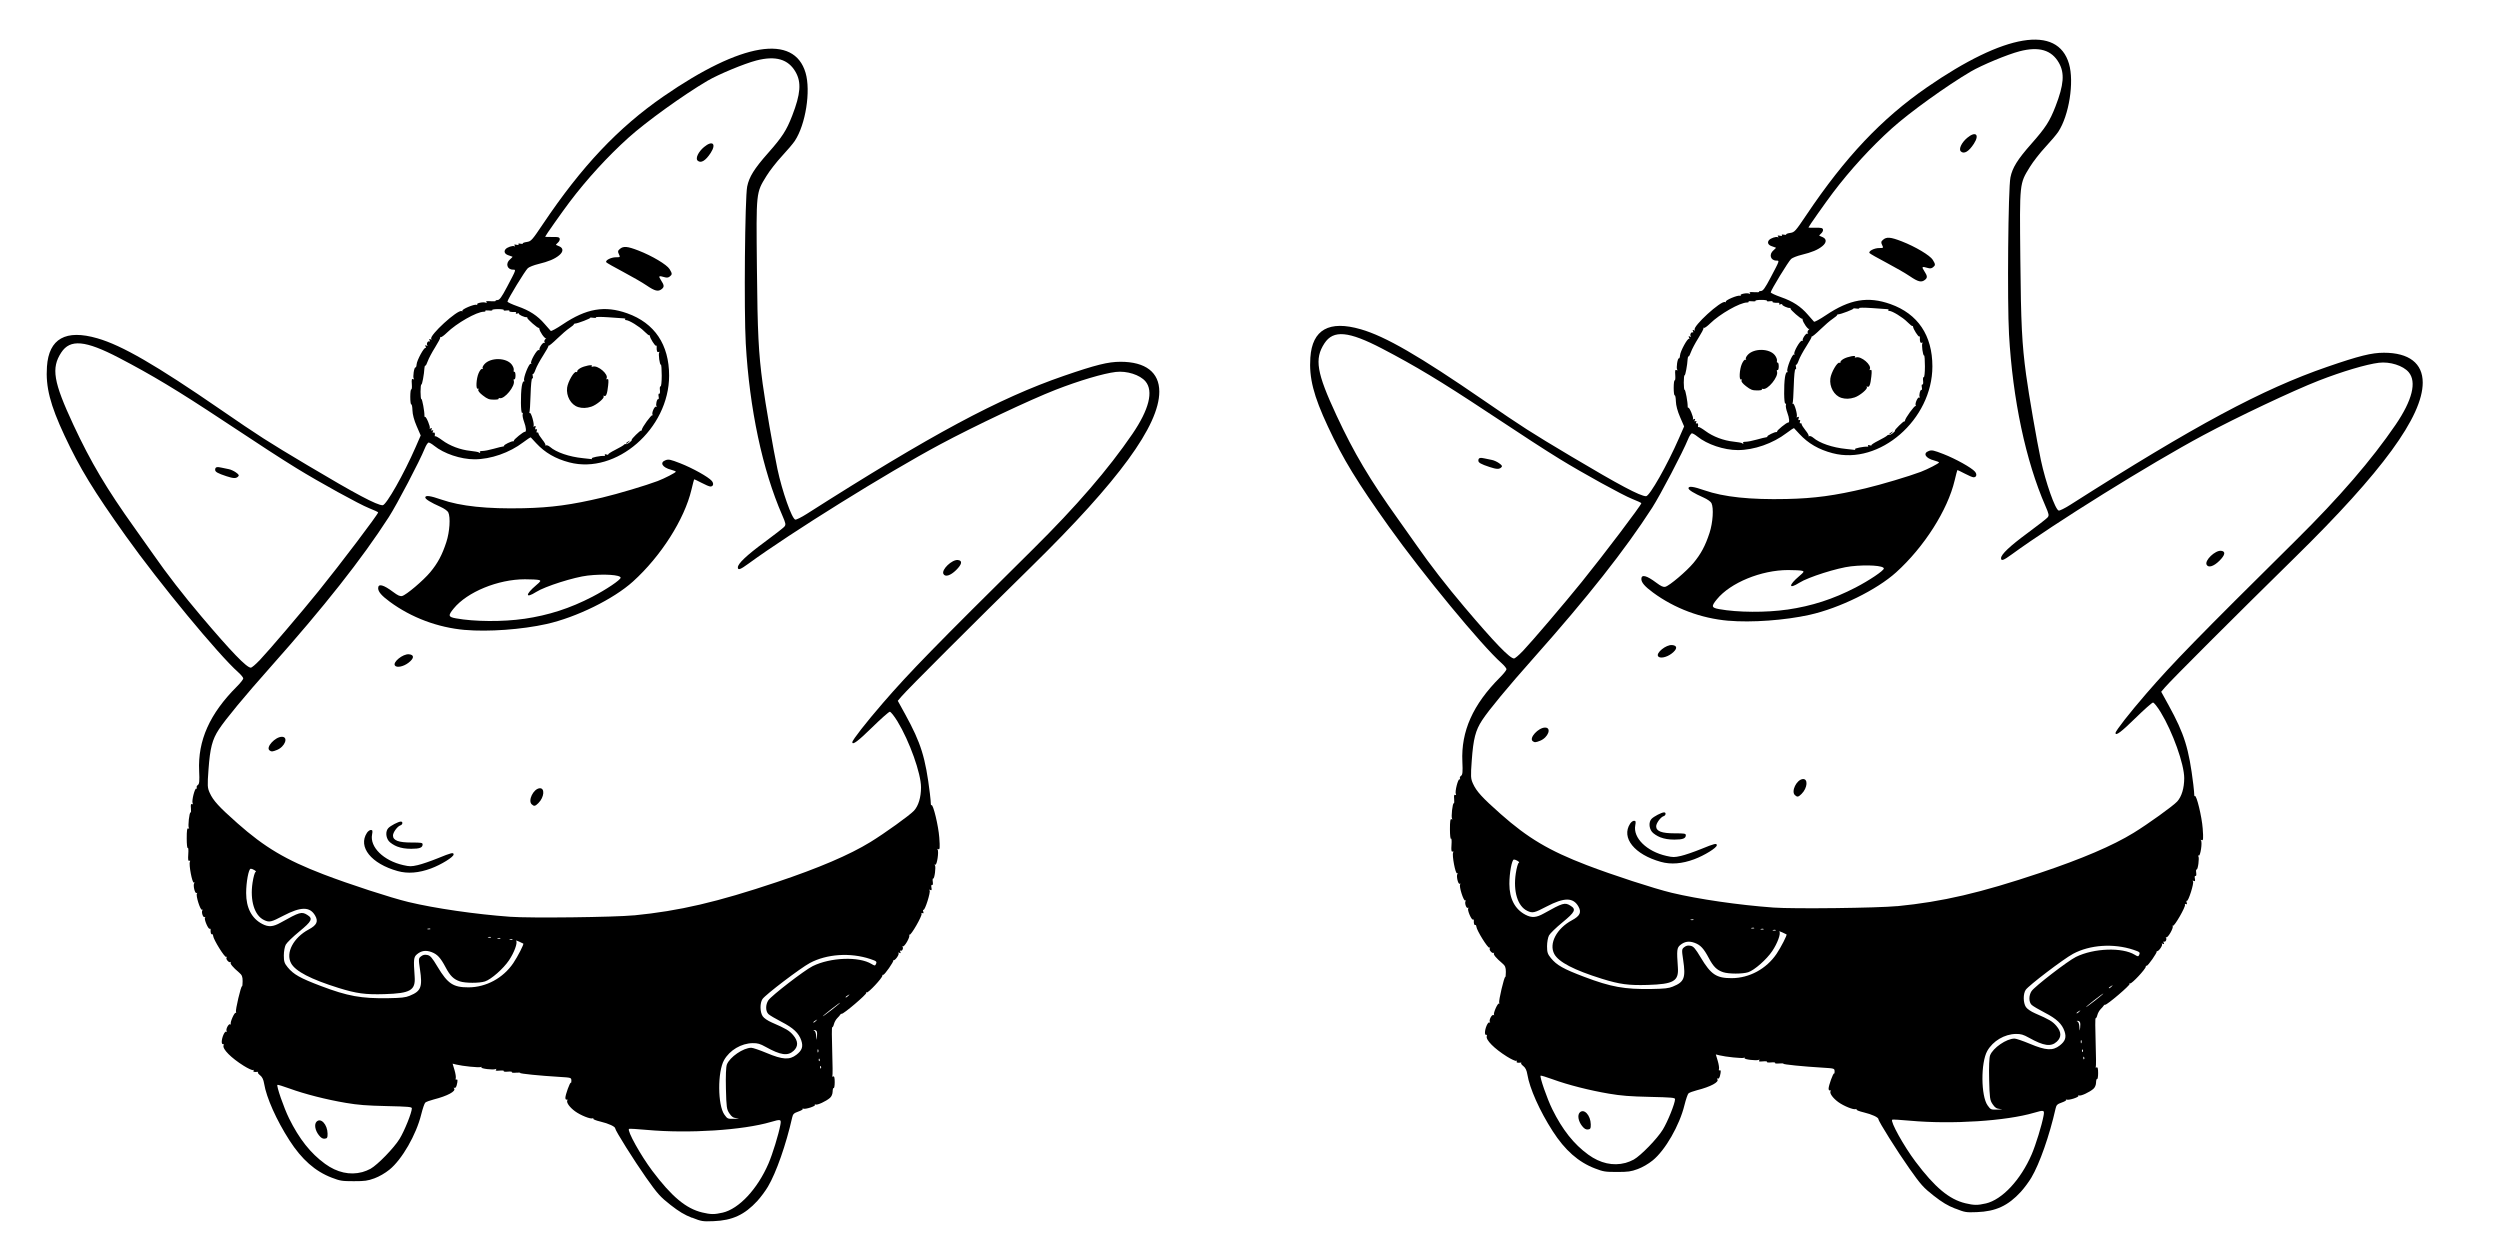 <?xml version="1.0" encoding="UTF-8" standalone="no"?>
<!-- Created with Inkscape (http://www.inkscape.org/) -->

<svg
   width="100mm"
   height="50mm"
   viewBox="0 0 100 50"
   version="1.1"
   id="svg1"
   inkscape:version="1.3.2 (091e20e, 2023-11-25, custom)"
   sodipodi:docname="stjarna.svg"
   xml:space="preserve"
   xmlns:inkscape="http://www.inkscape.org/namespaces/inkscape"
   xmlns:sodipodi="http://sodipodi.sourceforge.net/DTD/sodipodi-0.dtd"
   xmlns="http://www.w3.org/2000/svg"
   xmlns:svg="http://www.w3.org/2000/svg"><sodipodi:namedview
     id="namedview1"
     pagecolor="#ffffff"
     bordercolor="#000000"
     borderopacity="0.25"
     inkscape:showpageshadow="2"
     inkscape:pageopacity="0.0"
     inkscape:pagecheckerboard="0"
     inkscape:deskcolor="#d1d1d1"
     inkscape:document-units="mm"
     inkscape:zoom="1.3843855"
     inkscape:cx="184.55842"
     inkscape:cy="55.259174"
     inkscape:window-width="1920"
     inkscape:window-height="991"
     inkscape:window-x="-9"
     inkscape:window-y="-9"
     inkscape:window-maximized="1"
     inkscape:current-layer="layer1"><inkscape:page
       x="0"
       y="0"
       width="100"
       height="50"
       id="page1"
       margin="0 0 244.251"
       bleed="0" /></sodipodi:namedview><defs
     id="defs1" /><g
     inkscape:label="Layer 1"
     inkscape:groupmode="layer"
     id="layer1"
     transform="translate(0,0.382)"><path
       sodipodi:type="star"
       style="fill:none;stroke-width:2"
       id="path16"
       inkscape:flatsided="false"
       sodipodi:sides="5"
       sodipodi:cx="155.30356"
       sodipodi:cy="57.065029"
       sodipodi:r1="57.352329"
       sodipodi:r2="16.263668"
       sodipodi:arg1="0.7140907"
       sodipodi:arg2="1.3424092"
       inkscape:rounded="0"
       inkscape:randomized="0"
       d="M 198.644,94.627 158.986,72.906 132.973,109.892 141.375,65.462 98.162,52.152 143.013,46.413 142.319,1.202 161.636,42.085 204.42,27.453 171.507,58.458 Z"
       transform="matrix(0.265,0,0,0.265,0,-0.382)"
       inkscape:transform-center-x="1.0616603"
       inkscape:transform-center-y="-0.40170742" /><path
       sodipodi:type="star"
       style="fill:none;stroke-width:2"
       id="path17"
       inkscape:flatsided="false"
       sodipodi:sides="5"
       sodipodi:cx="150.24718"
       sodipodi:cy="68.622505"
       sodipodi:r1="101.60276"
       sodipodi:r2="28.81197"
       sodipodi:arg1="0.45251929"
       sodipodi:arg2="1.0808378"
       inkscape:rounded="0"
       inkscape:randomized="0"
       d="M 241.623,113.047 163.806,94.045 136.234,169.254 130.259,89.373 50.21,86.392 124.335,56.025 102.434,-21.027 154.221,40.086 220.734,-4.554 178.615,63.583 Z"
       transform="matrix(0.265,0,0,0.265,0,-0.382)"
       inkscape:transform-center-x="1.1457098"
       inkscape:transform-center-y="1.452874" /><path
       sodipodi:type="star"
       style="fill:none;stroke-width:2"
       id="path18"
       inkscape:flatsided="false"
       sodipodi:sides="5"
       sodipodi:cx="92.820969"
       sodipodi:cy="50.202778"
       sodipodi:r1="161.91585"
       sodipodi:r2="45.915237"
       sodipodi:arg1="0.39376161"
       sodipodi:arg2="1.0220801"
       inkscape:rounded="0"
       inkscape:randomized="0"
       d="M 242.346,112.324 116.77,89.377 79.946,211.606 62.964,85.085 -64.661,87.834 50.42,32.587 8.367,-87.943 96.472,4.433 198.108,-72.807 137.479,39.532 Z"
       transform="matrix(0.265,0,0,0.265,0,-0.382)"
       inkscape:transform-center-x="1.0526923"
       inkscape:transform-center-y="3.0767546" /><path
       style="fill:#000000;stroke-width:2"
       d="M 68.899,23.508 58.1,21.788"
       id="path21" /><path
       style="fill:#000000"
       d="M 27.681,48.33 C 27.379,48.212 27.16,48.081 26.818,47.813 26.41,47.493 26.304,47.375 25.843,46.722 25.362,46.039 24.609,44.839 24.609,44.755 c 0,-0.074 -0.264,-0.196 -0.585,-0.272 -0.187,-0.044 -0.313,-0.095 -0.294,-0.119 0.019,-0.023 0.007,-0.029 -0.027,-0.013 -0.082,0.039 -0.482,-0.121 -0.702,-0.282 -0.215,-0.158 -0.351,-0.347 -0.31,-0.431 0.017,-0.034 0.007,-0.05 -0.023,-0.036 -0.029,0.014 -0.053,-0.018 -0.053,-0.071 2.71e-4,-0.125 0.184,-0.631 0.219,-0.604 0.015,0.011 0.024,-0.03 0.021,-0.092 -0.006,-0.112 -0.012,-0.113 -0.487,-0.142 -0.772,-0.046 -1.584,-0.128 -1.56,-0.157 0.012,-0.015 -0.065,-0.019 -0.171,-0.01 -0.108,0.01 -0.179,6.98e-4 -0.162,-0.021 0.017,-0.022 -0.053,-0.031 -0.162,-0.021 -0.108,0.01 -0.179,6.98e-4 -0.162,-0.021 0.017,-0.022 -0.053,-0.031 -0.162,-0.021 -0.146,0.013 -0.182,0.005 -0.15,-0.036 0.027,-0.035 0.021,-0.043 -0.018,-0.025 -0.092,0.044 -0.607,-0.019 -0.566,-0.07 0.02,-0.025 0.008,-0.03 -0.03,-0.012 -0.065,0.031 -0.723,-0.036 -0.981,-0.1 l -0.14,-0.035 0.076,0.255 c 0.042,0.14 0.064,0.289 0.05,0.331 -0.014,0.042 -0.004,0.065 0.023,0.052 0.057,-0.027 0.062,0.045 0.015,0.227 -0.019,0.074 -0.057,0.119 -0.089,0.103 -0.033,-0.016 -0.039,-0.006 -0.015,0.024 0.088,0.11 -0.264,0.3 -0.815,0.44 -0.153,0.039 -0.305,0.096 -0.338,0.126 -0.033,0.031 -0.105,0.243 -0.162,0.472 -0.198,0.81 -0.771,1.806 -1.27,2.209 -0.175,0.142 -0.413,0.279 -0.602,0.348 -0.272,0.099 -0.38,0.114 -0.826,0.114 -0.472,0 -0.542,-0.011 -0.877,-0.139 -0.667,-0.255 -1.203,-0.728 -1.696,-1.494 -0.521,-0.81 -0.923,-1.712 -1.013,-2.269 -0.026,-0.163 -0.077,-0.268 -0.16,-0.332 -0.067,-0.052 -0.106,-0.107 -0.087,-0.121 0.019,-0.015 0.01,-0.023 -0.019,-0.019 -0.12,0.019 -0.193,-0.004 -0.157,-0.05 0.023,-0.029 0.015,-0.037 -0.02,-0.021 -0.032,0.015 -0.201,-0.062 -0.376,-0.172 -0.503,-0.315 -0.853,-0.668 -0.805,-0.811 0.015,-0.044 0.005,-0.069 -0.022,-0.056 -0.027,0.013 -0.049,-0.027 -0.049,-0.089 0,-0.17 0.116,-0.437 0.178,-0.408 0.03,0.014 0.039,0.006 0.02,-0.018 -0.051,-0.064 0.072,-0.309 0.139,-0.277 0.031,0.015 0.043,0.01 0.026,-0.012 -0.042,-0.053 0.149,-0.484 0.197,-0.446 0.021,0.016 0.025,0.002 0.009,-0.032 -0.032,-0.066 0.202,-1.061 0.242,-1.03 0.013,0.01 0.024,-0.082 0.024,-0.205 0,-0.182 -0.026,-0.246 -0.139,-0.342 -0.254,-0.215 -0.372,-0.358 -0.337,-0.406 0.019,-0.026 0.015,-0.033 -0.009,-0.016 -0.061,0.043 -0.204,-0.125 -0.156,-0.184 0.022,-0.028 0.015,-0.037 -0.017,-0.022 -0.061,0.029 -0.507,-0.69 -0.52,-0.837 -0.004,-0.05 -0.026,-0.081 -0.048,-0.071 -0.037,0.018 -0.061,-0.06 -0.055,-0.184 0.001,-0.029 -0.015,-0.044 -0.036,-0.034 -0.058,0.028 -0.234,-0.385 -0.188,-0.443 0.024,-0.03 0.017,-0.039 -0.016,-0.023 -0.064,0.031 -0.14,-0.209 -0.087,-0.276 0.019,-0.024 0.011,-0.033 -0.018,-0.019 -0.066,0.032 -0.257,-0.577 -0.202,-0.646 0.023,-0.029 0.016,-0.039 -0.017,-0.023 -0.067,0.032 -0.148,-0.325 -0.09,-0.397 0.022,-0.028 0.015,-0.037 -0.017,-0.022 -0.065,0.031 -0.208,-0.727 -0.157,-0.831 0.021,-0.043 0.011,-0.056 -0.027,-0.038 -0.042,0.02 -0.053,-0.058 -0.038,-0.268 0.012,-0.163 0.003,-0.274 -0.02,-0.246 -0.023,0.028 -0.042,-0.144 -0.042,-0.381 -6.03e-4,-0.316 0.016,-0.424 0.061,-0.402 0.039,0.019 0.048,0.011 0.024,-0.019 -0.045,-0.057 0.02,-0.64 0.069,-0.617 0.018,0.009 0.025,-0.069 0.014,-0.174 -0.013,-0.13 -9.15e-4,-0.181 0.04,-0.161 0.037,0.018 0.047,0.004 0.027,-0.037 -0.044,-0.089 0.088,-0.614 0.147,-0.585 0.026,0.012 0.034,-0.004 0.018,-0.036 -0.016,-0.032 0.005,-0.08 0.046,-0.107 0.059,-0.038 0.07,-0.157 0.051,-0.562 -0.057,-1.217 0.42,-2.285 1.504,-3.371 0.143,-0.143 0.261,-0.291 0.261,-0.329 0,-0.037 -0.091,-0.148 -0.202,-0.247 -0.789,-0.7 -3.159,-3.571 -4.495,-5.446 -1.295,-1.818 -1.84,-2.711 -2.453,-4.021 -0.576,-1.232 -0.759,-1.947 -0.703,-2.758 0.076,-1.122 0.75,-1.5 2.019,-1.133 0.983,0.284 2.332,1.065 4.917,2.844 1.567,1.078 1.852,1.261 3.502,2.244 1.91,1.138 2.76,1.589 2.991,1.589 0.141,0 0.851,-1.253 1.319,-2.327 l 0.202,-0.464 -0.162,-0.374 c -0.103,-0.237 -0.164,-0.468 -0.168,-0.631 -0.004,-0.142 -0.025,-0.249 -0.047,-0.238 -0.022,0.01 -0.04,-0.125 -0.04,-0.3 0,-0.175 0.018,-0.31 0.04,-0.3 0.022,0.011 0.032,-0.085 0.022,-0.212 -0.014,-0.178 -0.003,-0.224 0.049,-0.199 0.045,0.021 0.054,0.015 0.028,-0.018 -0.047,-0.059 0.017,-0.473 0.069,-0.449 0.019,0.009 0.04,-0.046 0.045,-0.122 0.011,-0.166 0.305,-0.704 0.361,-0.66 0.022,0.017 0.022,-0.005 1.8e-4,-0.048 -0.029,-0.059 -0.021,-0.07 0.032,-0.045 0.045,0.022 0.058,0.018 0.036,-0.01 -0.047,-0.059 0.016,-0.184 0.078,-0.154 0.026,0.013 0.032,-0.009 0.012,-0.049 -0.026,-0.053 -0.016,-0.063 0.036,-0.038 0.048,0.023 0.059,0.018 0.032,-0.015 -0.101,-0.127 1.058,-1.188 1.215,-1.112 0.036,0.017 0.049,0.012 0.029,-0.012 -0.044,-0.055 0.482,-0.278 0.564,-0.239 0.037,0.018 0.048,0.012 0.027,-0.015 -0.043,-0.054 0.257,-0.114 0.349,-0.069 0.042,0.02 0.049,0.012 0.021,-0.023 -0.032,-0.041 0.009,-0.049 0.176,-0.037 0.12,0.009 0.207,0.002 0.193,-0.016 -0.014,-0.018 0.02,-0.032 0.077,-0.032 0.08,0 0.163,-0.114 0.384,-0.534 0.367,-0.695 0.362,-0.681 0.237,-0.681 -0.243,0 -0.315,-0.25 -0.119,-0.414 0.062,-0.052 0.105,-0.099 0.094,-0.104 -0.01,-0.005 -0.086,-0.032 -0.167,-0.059 -0.144,-0.048 -0.188,-0.149 -0.107,-0.244 0.065,-0.076 0.28,-0.148 0.345,-0.117 0.04,0.019 0.046,0.01 0.017,-0.026 -0.033,-0.041 -0.014,-0.049 0.073,-0.031 0.074,0.015 0.104,0.008 0.081,-0.021 -0.023,-0.029 0.006,-0.036 0.081,-0.021 0.064,0.013 0.104,0.009 0.09,-0.01 -0.015,-0.018 0.057,-0.045 0.158,-0.06 0.176,-0.026 0.207,-0.06 0.655,-0.727 1.547,-2.303 3.005,-3.846 4.817,-5.098 3.122,-2.157 5.224,-2.505 5.682,-0.94 0.213,0.729 0.002,2.065 -0.43,2.72 -0.068,0.104 -0.299,0.377 -0.513,0.607 -0.214,0.23 -0.494,0.589 -0.622,0.798 -0.419,0.682 -0.412,0.608 -0.382,3.663 0.025,2.637 0.064,3.408 0.231,4.649 0.109,0.805 0.425,2.629 0.591,3.413 0.189,0.888 0.573,1.979 0.712,2.02 0.038,0.011 0.245,-0.091 0.459,-0.227 4.996,-3.184 7.682,-4.626 10.288,-5.524 1.272,-0.438 1.768,-0.562 2.264,-0.562 1.002,0 1.551,0.423 1.551,1.195 0,1.349 -1.621,3.569 -5.096,6.978 -2.379,2.335 -4.971,4.925 -5.22,5.218 l -0.145,0.17 0.297,0.54 c 0.633,1.152 0.811,1.725 0.988,3.175 0.022,0.184 0.039,0.368 0.037,0.408 -0.002,0.04 0.01,0.063 0.026,0.05 0.066,-0.052 0.279,0.833 0.312,1.297 0.029,0.407 0.022,0.492 -0.036,0.465 -0.047,-0.023 -0.058,-0.018 -0.032,0.014 0.059,0.074 -0.025,0.638 -0.091,0.606 -0.033,-0.016 -0.039,-0.006 -0.015,0.024 0.048,0.061 -0.018,0.556 -0.071,0.531 -0.021,-0.01 -0.027,0.049 -0.015,0.131 0.013,0.087 0.001,0.139 -0.028,0.125 -0.03,-0.014 -0.041,0.03 -0.026,0.105 0.018,0.098 0.008,0.121 -0.045,0.096 -0.047,-0.023 -0.056,-0.017 -0.028,0.019 0.048,0.061 -0.186,0.804 -0.245,0.776 -0.022,-0.01 -0.026,0.022 -0.009,0.071 0.021,0.061 0.011,0.081 -0.031,0.061 -0.037,-0.018 -0.052,-0.008 -0.037,0.025 0.035,0.076 -0.427,0.88 -0.483,0.84 -0.025,-0.018 -0.03,-0.011 -0.01,0.016 0.047,0.064 -0.197,0.489 -0.257,0.446 -0.026,-0.018 -0.031,-0.012 -0.011,0.015 0.046,0.063 -0.015,0.188 -0.077,0.158 -0.026,-0.013 -0.032,0.009 -0.012,0.049 0.026,0.053 0.016,0.063 -0.036,0.038 -0.046,-0.022 -0.058,-0.018 -0.035,0.012 0.041,0.052 -0.144,0.313 -0.2,0.281 -0.02,-0.011 -0.024,-0.009 -0.009,0.007 0.035,0.036 -0.359,0.601 -0.404,0.579 -0.019,-0.009 -0.035,0.008 -0.035,0.038 0,0.092 -0.566,0.696 -0.625,0.668 -0.031,-0.015 -0.04,-0.007 -0.02,0.019 0.036,0.046 -0.912,0.853 -0.981,0.835 -0.02,-0.005 -0.045,0.01 -0.056,0.033 -0.011,0.023 -0.065,0.086 -0.12,0.14 -0.055,0.054 -0.115,0.162 -0.134,0.24 -0.019,0.078 -0.05,0.134 -0.069,0.125 -0.019,-0.009 -0.019,0.42 -1.52e-4,0.953 0.019,0.533 0.021,0.987 0.005,1.008 -0.016,0.021 -0.001,0.024 0.033,0.008 0.044,-0.021 0.062,0.043 0.062,0.226 0,0.141 -0.018,0.248 -0.04,0.237 -0.022,-0.011 -0.042,0.053 -0.043,0.142 -0.002,0.098 -0.043,0.197 -0.108,0.253 -0.158,0.137 -0.505,0.297 -0.574,0.264 -0.034,-0.016 -0.045,-0.01 -0.026,0.014 0.041,0.051 -0.385,0.189 -0.469,0.151 -0.033,-0.015 -0.042,-0.011 -0.02,0.008 0.022,0.019 -0.055,0.068 -0.172,0.108 -0.179,0.062 -0.218,0.099 -0.248,0.234 -0.244,1.083 -0.64,2.214 -0.971,2.771 -0.1,0.169 -0.29,0.424 -0.421,0.568 -0.512,0.558 -1.005,0.785 -1.757,0.812 -0.442,0.016 -0.473,0.011 -0.862,-0.142 z m 1.222,-0.205 c 0.656,-0.152 1.397,-0.945 1.838,-1.969 0.162,-0.377 0.404,-1.163 0.473,-1.539 0.043,-0.232 0.023,-0.238 -0.38,-0.12 -1.121,0.33 -3.287,0.469 -4.952,0.318 -0.382,-0.035 -0.707,-0.054 -0.722,-0.042 -0.086,0.067 0.464,1.056 0.932,1.679 0.775,1.031 1.351,1.511 1.997,1.665 0.344,0.082 0.484,0.083 0.815,0.007 z M 14.485,46.505 c 0.101,-0.027 0.252,-0.088 0.337,-0.136 0.288,-0.163 0.94,-0.835 1.162,-1.198 0.197,-0.321 0.489,-1.049 0.49,-1.219 1.19e-4,-0.059 -0.127,-0.071 -1.01,-0.091 -0.795,-0.018 -1.142,-0.045 -1.63,-0.128 -0.777,-0.131 -1.645,-0.352 -2.247,-0.572 -0.255,-0.093 -0.476,-0.16 -0.49,-0.149 -0.048,0.038 0.258,0.922 0.466,1.342 0.406,0.823 0.861,1.397 1.439,1.817 0.478,0.348 0.995,0.463 1.485,0.332 z m -1.729,-1.478 c -0.152,-0.192 -0.195,-0.436 -0.095,-0.54 0.17,-0.177 0.436,0.109 0.442,0.474 0.002,0.164 -0.014,0.193 -0.112,0.204 -0.083,0.009 -0.148,-0.029 -0.234,-0.137 z M 29.471,44.346 c -0.142,-0.014 -0.199,-0.051 -0.295,-0.192 -0.109,-0.16 -0.121,-0.246 -0.139,-0.99 -0.012,-0.506 0.002,-0.872 0.038,-0.965 0.115,-0.298 0.657,-0.67 0.978,-0.67 0.062,0 0.338,0.094 0.613,0.209 0.641,0.269 0.916,0.285 1.193,0.069 0.224,-0.174 0.275,-0.325 0.193,-0.57 -0.099,-0.295 -0.319,-0.502 -0.789,-0.744 -0.236,-0.122 -0.472,-0.261 -0.524,-0.31 -0.12,-0.112 -0.122,-0.377 -0.005,-0.553 0.122,-0.184 1.449,-1.207 1.774,-1.367 0.713,-0.352 1.852,-0.393 2.354,-0.086 0.12,0.073 0.141,0.075 0.169,0.018 0.056,-0.114 0.039,-0.13 -0.223,-0.218 -0.793,-0.264 -1.739,-0.201 -2.413,0.161 -0.382,0.205 -1.774,1.264 -1.895,1.441 -0.108,0.159 -0.104,0.521 0.007,0.688 0.051,0.077 0.202,0.18 0.368,0.252 0.57,0.247 0.696,0.322 0.851,0.503 0.205,0.24 0.211,0.451 0.019,0.629 -0.234,0.216 -0.52,0.176 -1.118,-0.157 -0.224,-0.125 -0.32,-0.153 -0.519,-0.15 -0.456,0.006 -0.919,0.28 -1.145,0.678 -0.265,0.466 -0.257,1.807 0.013,2.181 0.123,0.171 0.132,0.174 0.399,0.168 0.196,-0.005 0.224,-0.011 0.097,-0.024 z m 3.365,-2.072 c -0.017,-0.033 -0.03,-0.023 -0.033,0.025 -0.002,0.044 0.01,0.069 0.028,0.055 0.018,-0.014 0.02,-0.05 0.004,-0.08 z m -0.054,-0.293 c -0.017,-0.033 -0.03,-0.023 -0.033,0.025 -0.002,0.044 0.01,0.069 0.028,0.055 0.018,-0.014 0.02,-0.05 0.004,-0.08 z m -0.055,-0.38 c -0.015,-0.029 -0.027,-0.005 -0.027,0.052 0,0.058 0.012,0.081 0.027,0.052 0.015,-0.029 0.015,-0.076 0,-0.105 z m -0.057,-0.727 c -0.016,-0.032 -0.06,-0.057 -0.098,-0.055 -0.054,0.003 -0.054,0.008 -0.002,0.024 0.038,0.012 0.071,0.105 0.076,0.217 0.009,0.189 0.01,0.19 0.031,0.034 0.012,-0.089 0.009,-0.188 -0.007,-0.22 z m -0.025,-0.425 c 0.067,-0.066 0.065,-0.068 -0.02,-0.016 -0.052,0.032 -0.094,0.065 -0.094,0.073 0,0.034 0.044,0.012 0.115,-0.057 z m 0.64,-0.45 c 0.191,-0.15 0.335,-0.272 0.32,-0.272 -0.015,0 -0.183,0.123 -0.374,0.272 -0.191,0.15 -0.335,0.272 -0.32,0.272 0.015,0 0.183,-0.123 0.374,-0.272 z M 16.392,39.446 c 0.45,-0.182 0.513,-0.347 0.406,-1.061 -0.061,-0.408 -0.059,-0.434 0.043,-0.513 0.078,-0.061 0.145,-0.076 0.251,-0.055 0.12,0.023 0.19,0.104 0.413,0.477 0.405,0.675 0.626,0.821 1.238,0.818 0.705,-0.003 1.384,-0.372 1.789,-0.97 0.18,-0.267 0.435,-0.765 0.399,-0.78 -0.007,-0.003 -0.083,-0.04 -0.168,-0.081 -0.085,-0.041 -0.138,-0.054 -0.116,-0.027 0.063,0.079 -0.079,0.465 -0.286,0.774 -0.225,0.336 -0.713,0.766 -0.963,0.847 -0.225,0.073 -0.779,0.072 -1,-0.001 -0.252,-0.084 -0.392,-0.22 -0.573,-0.563 -0.206,-0.387 -0.333,-0.525 -0.567,-0.611 -0.225,-0.083 -0.404,-0.056 -0.577,0.087 -0.135,0.112 -0.145,0.202 -0.095,0.895 0.04,0.549 -0.168,0.67 -1.205,0.701 -0.765,0.023 -1.122,-0.025 -1.833,-0.246 -1.116,-0.348 -1.73,-0.667 -1.905,-0.99 -0.225,-0.415 0.092,-1.022 0.706,-1.351 0.323,-0.173 0.391,-0.319 0.258,-0.552 -0.209,-0.367 -0.568,-0.366 -1.27,0.001 -0.495,0.259 -0.563,0.275 -0.776,0.174 -0.383,-0.181 -0.567,-0.779 -0.459,-1.494 0.034,-0.226 0.088,-0.418 0.121,-0.426 0.067,-0.017 -0.1,-0.129 -0.196,-0.131 -0.081,-0.002 -0.182,0.541 -0.181,0.974 0.001,0.591 0.221,1.012 0.642,1.233 0.252,0.132 0.433,0.119 0.738,-0.052 0.759,-0.425 0.838,-0.448 1.059,-0.313 0.243,0.149 0.195,0.251 -0.315,0.67 -0.254,0.208 -0.496,0.443 -0.539,0.523 -0.043,0.079 -0.078,0.273 -0.078,0.431 0,0.243 0.023,0.315 0.154,0.475 0.232,0.284 0.499,0.435 1.33,0.749 1.078,0.408 1.61,0.504 2.692,0.487 0.532,-0.009 0.685,-0.026 0.862,-0.098 z m 17.545,-0.002 c 0.067,-0.066 0.065,-0.068 -0.02,-0.016 -0.052,0.032 -0.094,0.065 -0.094,0.073 0,0.034 0.044,0.012 0.115,-0.057 z M 20.5,37.189 c -0.018,-0.014 -0.064,-0.015 -0.103,-0.003 -0.043,0.013 -0.03,0.023 0.033,0.025 0.057,0.002 0.089,-0.008 0.071,-0.022 z m -0.485,-0.042 c -0.018,-0.014 -0.064,-0.015 -0.103,-0.003 -0.043,0.013 -0.03,0.023 0.033,0.025 0.057,0.002 0.089,-0.008 0.071,-0.022 z m -0.377,-0.042 c -0.018,-0.014 -0.064,-0.015 -0.103,-0.003 -0.043,0.013 -0.03,0.023 0.033,0.025 0.057,0.002 0.089,-0.008 0.071,-0.022 z m -2.425,-0.335 c -0.018,-0.014 -0.064,-0.015 -0.103,-0.003 -0.043,0.013 -0.03,0.023 0.033,0.025 0.057,0.002 0.089,-0.008 0.071,-0.022 z m 8.151,-0.537 c 1.806,-0.177 3.32,-0.53 5.709,-1.331 1.683,-0.565 2.904,-1.087 3.742,-1.601 0.573,-0.351 1.582,-1.077 1.743,-1.253 0.18,-0.196 0.282,-0.535 0.283,-0.935 10e-4,-0.556 -0.46,-1.848 -0.942,-2.64 -0.13,-0.213 -0.268,-0.386 -0.307,-0.385 -0.039,0.001 -0.358,0.284 -0.709,0.628 -0.559,0.548 -0.79,0.721 -0.79,0.589 0,-0.084 0.55,-0.788 1.231,-1.575 1.057,-1.222 2.075,-2.265 5.987,-6.136 1.744,-1.726 3.022,-3.207 3.984,-4.616 0.669,-0.981 0.852,-1.715 0.525,-2.104 -0.221,-0.263 -0.75,-0.431 -1.19,-0.378 -0.493,0.059 -1.461,0.346 -2.406,0.714 -1.022,0.398 -3.262,1.457 -4.619,2.184 -2.133,1.142 -5.962,3.525 -7.669,4.772 -0.324,0.237 -0.422,0.271 -0.422,0.147 0,-0.15 0.347,-0.479 1.059,-1.004 0.397,-0.293 0.757,-0.573 0.8,-0.623 0.069,-0.081 0.06,-0.129 -0.084,-0.461 C 30.499,18.419 29.979,15.967 29.831,13.364 29.756,12.057 29.797,7.528 29.887,7.081 29.965,6.694 30.17,6.365 30.719,5.744 31.291,5.097 31.457,4.84 31.687,4.248 32.025,3.376 32.061,2.914 31.825,2.499 31.533,1.985 31.027,1.837 30.252,2.038 29.77,2.163 28.74,2.591 28.3,2.849 c -0.963,0.566 -2.452,1.638 -3.158,2.274 -0.831,0.748 -1.666,1.66 -2.358,2.575 -0.29,0.384 -0.977,1.358 -0.977,1.387 0,0.01 0.126,0.015 0.281,0.012 0.232,-0.005 0.285,0.007 0.301,0.071 0.011,0.042 -0.022,0.113 -0.074,0.157 -0.052,0.044 -0.084,0.085 -0.072,0.091 0.012,0.006 0.071,0.031 0.13,0.056 0.168,0.072 0.165,0.218 -0.009,0.36 -0.182,0.149 -0.42,0.248 -0.839,0.35 -0.17,0.041 -0.355,0.114 -0.41,0.162 -0.106,0.092 -0.816,1.256 -0.816,1.337 3.2e-5,0.026 0.182,0.111 0.404,0.189 0.481,0.168 0.797,0.374 1.081,0.705 0.115,0.134 0.226,0.259 0.246,0.279 0.02,0.02 0.235,-0.097 0.477,-0.26 0.951,-0.639 1.681,-0.764 2.581,-0.444 1.098,0.391 1.677,1.252 1.677,2.493 0,2.126 -2.114,3.964 -3.993,3.471 -0.551,-0.144 -0.975,-0.39 -1.323,-0.766 -0.11,-0.119 -0.208,-0.225 -0.218,-0.235 -0.01,-0.01 -0.145,0.078 -0.3,0.196 -0.548,0.418 -1.299,0.681 -1.949,0.681 -0.554,0 -1.226,-0.226 -1.617,-0.543 -0.086,-0.07 -0.184,-0.127 -0.218,-0.127 -0.034,0 -0.105,0.108 -0.158,0.241 -0.199,0.496 -1.112,2.237 -1.434,2.737 -1.082,1.68 -2.583,3.582 -4.737,6.005 -1.032,1.161 -1.799,2.087 -2.063,2.492 -0.266,0.407 -0.352,0.742 -0.415,1.608 -0.047,0.646 -0.043,0.727 0.049,0.93 0.14,0.31 0.369,0.561 1.111,1.217 1.087,0.961 1.932,1.464 3.439,2.042 1.031,0.396 2.7,0.939 3.4,1.107 1.065,0.255 2.68,0.489 4.068,0.59 0.807,0.059 4.165,0.019 4.957,-0.058 z M 15.907,34.461 c -1.058,-0.294 -1.597,-0.965 -1.23,-1.529 0.041,-0.063 0.112,-0.115 0.158,-0.115 0.067,0 0.076,0.034 0.048,0.181 -0.097,0.502 0.458,1.047 1.247,1.225 0.262,0.059 0.317,0.059 0.579,3.7e-5 0.159,-0.036 0.521,-0.16 0.804,-0.275 0.549,-0.224 0.631,-0.244 0.631,-0.151 0,0.101 -0.493,0.406 -0.903,0.559 -0.489,0.182 -0.932,0.217 -1.334,0.105 z m -0.019,-0.981 c -0.129,-0.05 -0.281,-0.149 -0.337,-0.22 -0.122,-0.156 -0.132,-0.392 -0.021,-0.515 0.088,-0.097 0.406,-0.264 0.505,-0.264 0.09,0 0.074,0.124 -0.019,0.152 -0.117,0.035 -0.297,0.281 -0.297,0.405 0,0.197 0.22,0.281 0.735,0.281 0.398,0 0.451,0.009 0.451,0.075 0,0.13 -0.118,0.176 -0.455,0.176 -0.225,-2.2e-5 -0.398,-0.028 -0.561,-0.09 z m 5.38,-1.69 c -0.159,-0.149 0.066,-0.612 0.311,-0.641 0.225,-0.026 0.196,0.356 -0.045,0.594 -0.128,0.127 -0.172,0.135 -0.266,0.047 z M 10.78,29.632 c -0.157,-0.122 0.227,-0.542 0.495,-0.542 0.273,0 0.125,0.397 -0.196,0.526 -0.18,0.072 -0.224,0.075 -0.299,0.017 z m 5.019,-3.391 c -0.105,-0.132 0.317,-0.474 0.558,-0.452 0.224,0.02 0.214,0.164 -0.024,0.344 -0.199,0.15 -0.459,0.203 -0.534,0.109 z m 2.802,-1.425 c -1.088,-0.096 -2.148,-0.493 -3.009,-1.128 -0.33,-0.243 -0.466,-0.401 -0.466,-0.542 0,-0.196 0.209,-0.143 0.6,0.151 0.188,0.141 0.277,0.181 0.359,0.161 0.164,-0.04 0.848,-0.619 1.125,-0.952 0.299,-0.36 0.475,-0.688 0.643,-1.202 0.135,-0.414 0.173,-0.997 0.077,-1.193 -0.028,-0.058 -0.167,-0.156 -0.31,-0.219 -0.39,-0.173 -0.609,-0.308 -0.609,-0.375 0,-0.097 0.198,-0.071 0.64,0.083 0.769,0.268 1.827,0.38 3.288,0.347 1.117,-0.025 1.921,-0.134 3.158,-0.428 0.615,-0.146 1.745,-0.483 2.209,-0.659 0.272,-0.103 0.727,-0.338 0.727,-0.375 5.7e-5,-0.015 -0.085,-0.05 -0.189,-0.077 -0.357,-0.091 -0.47,-0.294 -0.215,-0.384 0.117,-0.042 0.193,-0.025 0.579,0.125 0.488,0.19 1.131,0.548 1.262,0.704 0.092,0.109 0.064,0.226 -0.055,0.226 -0.042,0 -0.203,-0.067 -0.357,-0.15 -0.154,-0.082 -0.286,-0.144 -0.293,-0.136 -0.007,0.008 -0.055,0.193 -0.107,0.412 -0.28,1.186 -1.222,2.665 -2.34,3.675 -0.776,0.701 -2.263,1.432 -3.457,1.699 -0.985,0.22 -2.333,0.318 -3.26,0.236 z m 2.367,-0.445 c 0.98,-0.144 1.832,-0.419 2.725,-0.882 0.551,-0.285 1.132,-0.676 1.132,-0.762 0,-0.116 -0.661,-0.16 -1.314,-0.087 -0.541,0.061 -1.711,0.432 -2.062,0.655 -0.441,0.279 -0.445,0.106 -0.007,-0.264 0.193,-0.163 0.205,-0.185 0.115,-0.212 -0.055,-0.017 -0.307,-0.03 -0.559,-0.03 -1.077,8.07e-4 -2.31,0.507 -2.851,1.17 -0.232,0.284 -0.219,0.337 0.09,0.393 0.736,0.135 1.881,0.142 2.731,0.018 z m 16.768,-1.797 c -0.085,-0.171 0.344,-0.581 0.58,-0.555 0.192,0.021 0.165,0.17 -0.073,0.404 -0.227,0.223 -0.44,0.286 -0.507,0.151 z M 25.865,11.036 c -0.172,-0.117 -0.597,-0.362 -0.943,-0.545 -0.347,-0.183 -0.648,-0.354 -0.669,-0.38 -0.059,-0.074 0.184,-0.202 0.384,-0.202 0.175,0 0.177,-0.002 0.118,-0.124 -0.05,-0.104 -0.044,-0.137 0.04,-0.209 0.141,-0.121 0.299,-0.108 0.745,0.065 0.544,0.211 1.134,0.563 1.243,0.741 0.11,0.181 0.111,0.216 0.007,0.297 -0.063,0.049 -0.116,0.054 -0.219,0.024 -0.225,-0.067 -0.244,-0.048 -0.13,0.126 0.131,0.2 0.136,0.268 0.024,0.355 -0.14,0.109 -0.27,0.077 -0.599,-0.147 z M 27.904,6.042 C 27.809,5.953 27.934,5.688 28.162,5.499 28.497,5.219 28.665,5.366 28.429,5.732 28.223,6.051 28.033,6.163 27.904,6.042 Z M 10.372,26.043 c 0.388,-0.41 1.684,-1.93 2.368,-2.777 0.879,-1.087 2.386,-3.079 2.386,-3.152 0,-0.015 -0.164,-0.091 -0.364,-0.17 -0.378,-0.148 -1.998,-1.041 -2.91,-1.603 -0.61,-0.376 -1.381,-0.876 -2.923,-1.897 -1.819,-1.204 -2.852,-1.826 -4.172,-2.514 -1.345,-0.701 -1.952,-0.756 -2.307,-0.211 -0.407,0.624 -0.315,1.171 0.485,2.89 0.698,1.498 1.329,2.561 2.455,4.136 0.276,0.386 0.62,0.871 0.763,1.078 0.509,0.734 1.182,1.602 1.896,2.445 1.197,1.414 1.817,2.057 1.983,2.057 0.039,0 0.191,-0.127 0.338,-0.283 z M 9.064,18.669 c -0.358,-0.118 -0.458,-0.175 -0.458,-0.258 0,-0.109 0.067,-0.133 0.25,-0.088 0.085,0.021 0.217,0.048 0.293,0.061 0.076,0.013 0.206,0.072 0.288,0.131 0.121,0.087 0.137,0.119 0.084,0.169 -0.083,0.078 -0.187,0.074 -0.456,-0.015 z M 23.67,17.955 c -0.027,-0.034 0.338,-0.109 0.494,-0.101 0.037,0.002 0.051,-0.017 0.032,-0.041 -0.023,-0.029 6.67e-4,-0.034 0.066,-0.014 0.056,0.017 0.085,0.017 0.065,0.002 -0.02,-0.016 0.105,-0.1 0.278,-0.186 0.173,-0.087 0.331,-0.179 0.352,-0.205 0.02,-0.026 0.057,-0.037 0.08,-0.026 0.043,0.021 0.259,-0.139 0.231,-0.171 -0.023,-0.027 0.348,-0.392 0.376,-0.37 0.014,0.011 0.026,-0.004 0.028,-0.033 0.005,-0.092 0.382,-0.612 0.424,-0.583 0.022,0.015 0.025,0.007 0.007,-0.018 -0.048,-0.066 0.077,-0.354 0.14,-0.323 0.03,0.014 0.038,0.006 0.019,-0.018 -0.044,-0.055 0.018,-0.309 0.069,-0.285 0.021,0.01 0.027,-0.04 0.013,-0.111 -0.013,-0.071 -0.003,-0.119 0.024,-0.106 0.027,0.013 0.039,-0.052 0.028,-0.146 -0.011,-0.093 2.38e-4,-0.159 0.026,-0.147 0.026,0.012 0.047,-0.181 0.047,-0.43 0,-0.249 -0.015,-0.446 -0.033,-0.437 -0.048,0.023 -0.11,-0.439 -0.067,-0.494 0.022,-0.027 0.011,-0.033 -0.026,-0.016 -0.058,0.028 -0.085,-0.052 -0.076,-0.219 0.002,-0.03 -0.011,-0.045 -0.027,-0.032 -0.033,0.026 -0.24,-0.3 -0.244,-0.384 -0.001,-0.029 -0.014,-0.044 -0.028,-0.033 -0.014,0.011 -0.107,-0.064 -0.208,-0.166 -0.18,-0.183 -0.6,-0.44 -0.719,-0.44 -0.033,0 -0.049,-0.015 -0.035,-0.033 0.029,-0.037 0.049,-0.034 -0.675,-0.081 -0.306,-0.02 -0.508,-0.018 -0.49,0.004 0.016,0.021 -0.035,0.028 -0.115,0.016 -0.08,-0.012 -0.132,-0.012 -0.117,7.2e-5 0.031,0.024 -0.499,0.228 -0.6,0.231 -0.035,10e-4 -0.06,0.015 -0.054,0.03 0.006,0.015 -0.073,0.083 -0.174,0.15 -0.102,0.067 -0.323,0.257 -0.493,0.423 -0.17,0.166 -0.323,0.293 -0.341,0.283 -0.018,-0.01 -0.022,-0.007 -0.01,0.006 0.012,0.014 -0.083,0.188 -0.212,0.387 -0.129,0.2 -0.265,0.451 -0.302,0.559 -0.037,0.108 -0.083,0.189 -0.103,0.179 -0.02,-0.009 -0.024,0.032 -0.009,0.092 0.015,0.06 0.005,0.099 -0.021,0.086 -0.028,-0.013 -0.056,0.269 -0.067,0.653 -0.01,0.372 -0.032,0.695 -0.049,0.719 -0.017,0.023 -0.009,0.027 0.016,0.009 0.055,-0.039 0.198,0.466 0.149,0.527 -0.02,0.026 -0.006,0.029 0.037,0.008 0.053,-0.025 0.063,-0.011 0.04,0.056 -0.019,0.058 -0.01,0.08 0.027,0.063 0.037,-0.018 0.046,0.005 0.027,0.063 -0.017,0.05 -0.008,0.08 0.018,0.067 0.027,-0.013 0.049,0.002 0.049,0.034 0,0.031 0.071,0.144 0.157,0.25 0.087,0.106 0.141,0.207 0.121,0.224 -0.02,0.017 -0.009,0.019 0.024,0.005 0.033,-0.015 0.106,0.013 0.162,0.062 0.25,0.218 0.771,0.396 1.314,0.45 0.193,0.019 0.358,0.037 0.367,0.04 0.009,0.003 0.004,-0.011 -0.012,-0.031 z m 1.37,-0.607 c 0,-0.009 0.042,-0.042 0.094,-0.073 0.085,-0.052 0.087,-0.051 0.02,0.016 -0.07,0.07 -0.115,0.092 -0.115,0.057 z m -1.919,-1.449 c -0.284,-0.089 -0.481,-0.439 -0.436,-0.776 0.032,-0.24 0.28,-0.667 0.365,-0.626 0.029,0.014 0.047,0.004 0.038,-0.023 -0.008,-0.027 0.046,-0.085 0.12,-0.128 0.159,-0.094 0.523,-0.163 0.464,-0.088 -0.024,0.031 -0.009,0.039 0.043,0.024 0.203,-0.061 0.631,0.305 0.549,0.47 -0.02,0.04 -0.008,0.051 0.031,0.032 0.045,-0.022 0.053,0.048 0.03,0.26 -0.036,0.333 -0.081,0.447 -0.161,0.408 -0.032,-0.015 -0.041,-0.007 -0.02,0.019 0.052,0.065 -0.281,0.345 -0.489,0.413 -0.196,0.064 -0.365,0.068 -0.534,0.016 z m -3.927,1.8 c -0.019,-0.024 0.027,-0.042 0.106,-0.042 0.077,0 0.278,-0.039 0.448,-0.088 0.17,-0.048 0.338,-0.089 0.373,-0.091 0.036,-0.002 0.055,-0.015 0.043,-0.03 -0.025,-0.032 0.303,-0.192 0.363,-0.178 0.022,0.005 0.034,-0.005 0.027,-0.023 -0.016,-0.04 0.388,-0.368 0.44,-0.357 0.068,0.014 0.054,-0.174 -0.03,-0.398 -0.046,-0.123 -0.071,-0.26 -0.057,-0.304 0.015,-0.044 0.005,-0.07 -0.022,-0.057 -0.056,0.027 -0.066,-0.724 -0.014,-1.059 0.019,-0.12 0.054,-0.209 0.08,-0.197 0.025,0.012 0.032,-0.006 0.015,-0.041 -0.044,-0.09 0.196,-0.699 0.264,-0.666 0.031,0.015 0.038,0.006 0.016,-0.022 -0.048,-0.061 0.234,-0.558 0.299,-0.526 0.027,0.013 0.042,0.008 0.034,-0.011 -0.028,-0.067 0.133,-0.305 0.188,-0.279 0.033,0.016 0.04,0.006 0.016,-0.023 -0.022,-0.028 -0.008,-0.082 0.03,-0.122 0.039,-0.039 0.049,-0.057 0.023,-0.04 -0.046,0.03 -0.256,-0.272 -0.261,-0.377 -0.001,-0.029 -0.012,-0.045 -0.024,-0.035 -0.033,0.026 -0.474,-0.36 -0.459,-0.4 0.007,-0.019 -0.005,-0.032 -0.027,-0.028 -0.076,0.014 -0.333,-0.103 -0.305,-0.139 0.015,-0.019 -0.014,-0.023 -0.064,-0.008 -0.058,0.017 -0.079,0.011 -0.057,-0.017 0.019,-0.024 0.005,-0.043 -0.032,-0.042 -0.166,0.005 -0.259,-0.014 -0.233,-0.047 0.016,-0.02 -0.035,-0.026 -0.113,-0.015 -0.078,0.012 -0.128,0.004 -0.111,-0.017 0.016,-0.021 -0.087,-0.037 -0.229,-0.037 -0.143,0 -0.246,0.017 -0.23,0.037 0.016,0.02 -0.045,0.028 -0.137,0.018 -0.092,-0.01 -0.154,-0.004 -0.139,0.015 0.015,0.019 -0.013,0.034 -0.063,0.034 -0.282,0 -1.091,0.461 -1.48,0.843 -0.112,0.11 -0.22,0.186 -0.24,0.17 -0.021,-0.016 -0.03,-0.01 -0.02,0.013 0.01,0.023 -0.084,0.203 -0.208,0.4 -0.124,0.197 -0.256,0.446 -0.293,0.552 -0.037,0.107 -0.08,0.188 -0.097,0.18 -0.017,-0.008 -0.033,0.036 -0.036,0.097 -0.015,0.256 -0.092,0.673 -0.123,0.658 -0.018,-0.009 -0.033,0.122 -0.033,0.29 0,0.168 0.015,0.299 0.034,0.29 0.032,-0.015 0.128,0.507 0.122,0.663 -0.002,0.04 0.009,0.064 0.024,0.052 0.043,-0.033 0.225,0.405 0.188,0.452 -0.021,0.026 -0.006,0.029 0.037,0.008 0.052,-0.025 0.062,-0.015 0.036,0.038 -0.024,0.048 -0.015,0.062 0.027,0.042 0.042,-0.02 0.051,-0.007 0.027,0.042 -0.021,0.043 -0.014,0.061 0.018,0.046 0.051,-0.025 0.078,0.037 0.055,0.126 -0.006,0.023 0.003,0.031 0.02,0.018 0.017,-0.013 0.144,0.06 0.282,0.162 0.298,0.222 0.722,0.382 1.126,0.424 0.162,0.017 0.31,0.044 0.33,0.059 0.054,0.042 0.083,0.033 0.045,-0.014 z m 0.122,-2.261 c -0.138,-0.107 -0.204,-0.191 -0.183,-0.233 0.019,-0.038 0.01,-0.054 -0.021,-0.04 -0.086,0.041 -0.063,-0.404 0.033,-0.621 0.051,-0.116 0.109,-0.185 0.143,-0.169 0.034,0.016 0.041,0.007 0.018,-0.021 -0.021,-0.027 0.013,-0.105 0.075,-0.173 0.247,-0.27 0.863,-0.263 1.083,0.012 0.059,0.074 0.098,0.176 0.086,0.227 -0.012,0.051 -3.17e-4,0.083 0.025,0.071 0.025,-0.012 0.046,0.055 0.046,0.15 0,0.095 -0.022,0.162 -0.049,0.149 -0.027,-0.013 -0.036,0.015 -0.02,0.062 0.068,0.202 -0.377,0.747 -0.565,0.691 -0.04,-0.012 -0.057,-0.003 -0.039,0.02 0.02,0.025 -0.058,0.041 -0.192,0.041 -0.191,0 -0.258,-0.026 -0.44,-0.167 z"
       id="path22" /><path
       style="fill:#000000"
       d="M 78.209,47.962 C 77.907,47.844 77.689,47.713 77.347,47.445 76.938,47.125 76.833,47.007 76.372,46.353 75.89,45.67 75.138,44.471 75.138,44.386 c 0,-0.074 -0.264,-0.196 -0.585,-0.272 -0.187,-0.044 -0.313,-0.095 -0.294,-0.119 0.019,-0.023 0.007,-0.029 -0.027,-0.013 -0.082,0.039 -0.482,-0.121 -0.702,-0.282 -0.215,-0.158 -0.351,-0.347 -0.31,-0.431 0.017,-0.034 0.007,-0.05 -0.023,-0.036 -0.029,0.014 -0.053,-0.018 -0.053,-0.071 2.71e-4,-0.125 0.184,-0.631 0.219,-0.604 0.015,0.011 0.024,-0.03 0.021,-0.092 -0.006,-0.112 -0.012,-0.113 -0.487,-0.142 -0.772,-0.046 -1.584,-0.128 -1.56,-0.157 0.012,-0.015 -0.065,-0.019 -0.171,-0.01 -0.108,0.01 -0.179,6.98e-4 -0.162,-0.021 0.017,-0.022 -0.053,-0.031 -0.162,-0.021 -0.108,0.01 -0.179,6.98e-4 -0.162,-0.021 0.017,-0.022 -0.053,-0.031 -0.162,-0.021 -0.146,0.013 -0.182,0.005 -0.15,-0.036 0.027,-0.035 0.021,-0.043 -0.018,-0.025 -0.092,0.044 -0.607,-0.019 -0.566,-0.07 0.02,-0.025 0.008,-0.03 -0.03,-0.012 -0.065,0.031 -0.723,-0.036 -0.981,-0.1 l -0.14,-0.035 0.076,0.255 c 0.042,0.14 0.064,0.289 0.05,0.331 -0.014,0.042 -0.004,0.065 0.023,0.052 0.057,-0.027 0.062,0.045 0.015,0.227 -0.019,0.074 -0.057,0.119 -0.089,0.103 -0.033,-0.016 -0.039,-0.006 -0.015,0.024 0.088,0.11 -0.264,0.3 -0.815,0.44 -0.153,0.039 -0.305,0.096 -0.338,0.126 -0.033,0.031 -0.105,0.243 -0.162,0.472 -0.198,0.81 -0.771,1.806 -1.27,2.209 -0.175,0.142 -0.413,0.279 -0.602,0.348 -0.272,0.099 -0.38,0.114 -0.826,0.114 -0.472,0 -0.542,-0.011 -0.877,-0.139 -0.667,-0.255 -1.203,-0.728 -1.696,-1.494 -0.521,-0.81 -0.923,-1.712 -1.013,-2.269 -0.026,-0.163 -0.077,-0.268 -0.16,-0.332 -0.067,-0.052 -0.106,-0.107 -0.087,-0.121 0.019,-0.015 0.01,-0.023 -0.019,-0.019 -0.12,0.019 -0.193,-0.004 -0.157,-0.05 0.023,-0.029 0.015,-0.037 -0.02,-0.021 -0.032,0.015 -0.201,-0.062 -0.376,-0.172 -0.503,-0.315 -0.853,-0.668 -0.805,-0.811 0.015,-0.044 0.005,-0.069 -0.022,-0.056 -0.027,0.013 -0.049,-0.027 -0.049,-0.089 0,-0.17 0.116,-0.437 0.178,-0.408 0.03,0.014 0.039,0.006 0.02,-0.018 -0.051,-0.064 0.072,-0.309 0.139,-0.277 0.031,0.015 0.043,0.01 0.026,-0.012 -0.042,-0.053 0.149,-0.484 0.197,-0.446 0.021,0.016 0.025,0.002 0.009,-0.032 -0.032,-0.066 0.202,-1.061 0.242,-1.03 0.013,0.01 0.024,-0.082 0.024,-0.205 0,-0.182 -0.026,-0.246 -0.139,-0.342 -0.254,-0.215 -0.372,-0.358 -0.337,-0.406 0.019,-0.026 0.015,-0.033 -0.009,-0.016 -0.061,0.043 -0.204,-0.125 -0.156,-0.184 0.022,-0.028 0.015,-0.037 -0.017,-0.022 -0.061,0.029 -0.507,-0.69 -0.52,-0.837 -0.004,-0.05 -0.026,-0.081 -0.048,-0.071 -0.037,0.018 -0.061,-0.06 -0.055,-0.184 0.001,-0.029 -0.015,-0.044 -0.036,-0.034 -0.058,0.028 -0.234,-0.385 -0.188,-0.443 0.024,-0.03 0.017,-0.039 -0.016,-0.023 -0.064,0.031 -0.14,-0.209 -0.087,-0.276 0.019,-0.024 0.011,-0.033 -0.018,-0.019 -0.066,0.032 -0.257,-0.577 -0.202,-0.646 0.023,-0.029 0.016,-0.039 -0.017,-0.023 -0.067,0.032 -0.148,-0.325 -0.09,-0.397 0.022,-0.028 0.015,-0.037 -0.017,-0.022 -0.065,0.031 -0.208,-0.727 -0.157,-0.831 0.021,-0.043 0.011,-0.056 -0.027,-0.038 -0.042,0.02 -0.053,-0.058 -0.038,-0.268 0.012,-0.163 0.003,-0.274 -0.02,-0.246 -0.023,0.028 -0.042,-0.144 -0.042,-0.381 -6.03e-4,-0.316 0.016,-0.424 0.061,-0.402 0.039,0.019 0.048,0.011 0.024,-0.019 -0.045,-0.057 0.02,-0.64 0.069,-0.617 0.018,0.009 0.025,-0.069 0.014,-0.174 -0.013,-0.13 -9.15e-4,-0.181 0.04,-0.161 0.037,0.018 0.047,0.004 0.027,-0.037 -0.044,-0.089 0.088,-0.614 0.147,-0.585 0.026,0.012 0.034,-0.004 0.018,-0.036 -0.016,-0.032 0.005,-0.08 0.046,-0.107 0.059,-0.038 0.07,-0.157 0.051,-0.562 -0.057,-1.217 0.42,-2.285 1.504,-3.371 0.143,-0.143 0.261,-0.291 0.261,-0.329 0,-0.037 -0.091,-0.148 -0.202,-0.247 C 59.275,25.447 56.905,22.576 55.569,20.701 54.274,18.884 53.729,17.991 53.117,16.681 52.541,15.449 52.358,14.733 52.414,13.922 c 0.076,-1.122 0.75,-1.5 2.019,-1.133 0.983,0.284 2.332,1.065 4.917,2.844 1.567,1.078 1.852,1.261 3.502,2.244 1.91,1.138 2.76,1.589 2.991,1.589 0.141,0 0.851,-1.253 1.319,-2.327 L 67.365,16.675 67.203,16.301 c -0.103,-0.237 -0.164,-0.468 -0.168,-0.631 -0.004,-0.142 -0.025,-0.249 -0.047,-0.238 -0.022,0.01 -0.04,-0.125 -0.04,-0.3 0,-0.175 0.018,-0.31 0.04,-0.3 0.022,0.011 0.032,-0.085 0.022,-0.212 -0.014,-0.178 -0.003,-0.224 0.049,-0.199 0.045,0.021 0.054,0.015 0.028,-0.018 -0.047,-0.059 0.017,-0.473 0.069,-0.449 0.019,0.009 0.04,-0.046 0.045,-0.122 0.011,-0.166 0.305,-0.704 0.361,-0.66 0.022,0.017 0.022,-0.005 1.8e-4,-0.048 -0.029,-0.059 -0.021,-0.07 0.032,-0.045 0.045,0.022 0.058,0.018 0.036,-0.01 -0.047,-0.059 0.016,-0.184 0.078,-0.154 0.026,0.013 0.032,-0.009 0.012,-0.049 -0.026,-0.053 -0.016,-0.063 0.036,-0.038 0.048,0.023 0.059,0.018 0.032,-0.015 -0.101,-0.127 1.058,-1.188 1.215,-1.112 0.036,0.017 0.049,0.012 0.029,-0.012 -0.044,-0.055 0.482,-0.278 0.564,-0.239 0.037,0.018 0.048,0.012 0.027,-0.015 -0.043,-0.054 0.257,-0.114 0.349,-0.069 0.042,0.02 0.049,0.012 0.021,-0.023 -0.032,-0.041 0.009,-0.049 0.176,-0.037 0.12,0.009 0.207,0.002 0.193,-0.016 -0.014,-0.018 0.02,-0.032 0.077,-0.032 0.08,0 0.163,-0.114 0.384,-0.534 0.367,-0.695 0.362,-0.681 0.237,-0.681 -0.243,0 -0.315,-0.25 -0.119,-0.414 0.062,-0.052 0.105,-0.099 0.094,-0.104 -0.01,-0.005 -0.086,-0.032 -0.167,-0.059 -0.144,-0.048 -0.188,-0.149 -0.107,-0.244 0.065,-0.076 0.28,-0.148 0.345,-0.117 0.04,0.019 0.046,0.01 0.017,-0.026 -0.033,-0.041 -0.014,-0.049 0.073,-0.031 0.074,0.015 0.104,0.008 0.081,-0.021 -0.023,-0.029 0.006,-0.036 0.081,-0.021 0.064,0.013 0.104,0.009 0.09,-0.01 -0.015,-0.018 0.057,-0.045 0.158,-0.06 0.176,-0.026 0.207,-0.06 0.655,-0.727 1.547,-2.303 3.005,-3.846 4.817,-5.098 3.122,-2.157 5.224,-2.505 5.682,-0.94 0.213,0.729 0.002,2.065 -0.43,2.72 -0.068,0.104 -0.299,0.377 -0.513,0.607 -0.214,0.23 -0.494,0.589 -0.622,0.798 -0.419,0.682 -0.412,0.608 -0.382,3.663 0.025,2.637 0.064,3.408 0.231,4.649 0.109,0.805 0.425,2.629 0.591,3.413 0.189,0.888 0.573,1.979 0.712,2.02 0.038,0.011 0.245,-0.091 0.459,-0.227 4.996,-3.184 7.682,-4.626 10.288,-5.524 1.272,-0.438 1.768,-0.562 2.264,-0.562 1.002,0 1.551,0.423 1.551,1.195 0,1.349 -1.621,3.569 -5.096,6.978 -2.379,2.335 -4.971,4.925 -5.22,5.218 l -0.145,0.17 0.297,0.54 c 0.633,1.152 0.811,1.725 0.988,3.175 0.022,0.184 0.039,0.368 0.037,0.408 -0.002,0.04 0.01,0.063 0.026,0.05 0.066,-0.052 0.279,0.833 0.312,1.297 0.029,0.407 0.022,0.492 -0.036,0.465 -0.047,-0.023 -0.058,-0.018 -0.032,0.014 0.059,0.074 -0.025,0.638 -0.091,0.606 -0.033,-0.016 -0.039,-0.006 -0.015,0.024 0.048,0.061 -0.018,0.556 -0.071,0.531 -0.021,-0.01 -0.027,0.049 -0.015,0.131 0.013,0.087 0.001,0.139 -0.028,0.125 -0.03,-0.014 -0.041,0.03 -0.026,0.105 0.018,0.098 0.008,0.121 -0.045,0.096 -0.047,-0.023 -0.056,-0.017 -0.028,0.019 0.048,0.061 -0.186,0.804 -0.245,0.776 -0.022,-0.01 -0.026,0.022 -0.009,0.071 0.021,0.061 0.011,0.081 -0.031,0.061 -0.037,-0.018 -0.052,-0.008 -0.037,0.025 0.035,0.076 -0.427,0.88 -0.483,0.84 -0.025,-0.018 -0.03,-0.011 -0.01,0.016 0.047,0.064 -0.197,0.489 -0.257,0.446 -0.026,-0.018 -0.031,-0.012 -0.011,0.015 0.046,0.063 -0.015,0.188 -0.077,0.158 -0.026,-0.013 -0.032,0.009 -0.012,0.049 0.026,0.053 0.016,0.063 -0.036,0.038 -0.046,-0.022 -0.058,-0.018 -0.035,0.012 0.041,0.052 -0.144,0.313 -0.2,0.281 -0.02,-0.011 -0.024,-0.009 -0.009,0.007 0.035,0.036 -0.359,0.601 -0.404,0.579 -0.019,-0.009 -0.035,0.008 -0.035,0.038 0,0.092 -0.566,0.696 -0.625,0.668 -0.031,-0.015 -0.04,-0.007 -0.02,0.019 0.036,0.046 -0.912,0.853 -0.981,0.835 -0.02,-0.005 -0.045,0.01 -0.056,0.033 -0.011,0.023 -0.065,0.086 -0.12,0.14 -0.055,0.054 -0.115,0.162 -0.134,0.24 -0.019,0.078 -0.05,0.134 -0.069,0.125 -0.019,-0.009 -0.019,0.42 -1.52e-4,0.953 0.019,0.533 0.021,0.987 0.005,1.008 -0.016,0.021 -0.001,0.024 0.033,0.008 0.044,-0.021 0.062,0.043 0.062,0.226 0,0.141 -0.018,0.248 -0.04,0.237 -0.022,-0.011 -0.042,0.053 -0.043,0.142 -0.002,0.098 -0.043,0.197 -0.108,0.253 -0.158,0.137 -0.505,0.297 -0.574,0.264 -0.034,-0.016 -0.045,-0.01 -0.026,0.014 0.041,0.051 -0.385,0.189 -0.469,0.151 -0.033,-0.015 -0.042,-0.011 -0.02,0.008 0.022,0.019 -0.055,0.068 -0.172,0.108 -0.179,0.062 -0.218,0.099 -0.248,0.234 -0.244,1.083 -0.64,2.214 -0.971,2.771 -0.1,0.169 -0.29,0.424 -0.421,0.568 -0.512,0.558 -1.005,0.785 -1.757,0.812 -0.442,0.016 -0.473,0.011 -0.862,-0.142 z m 1.222,-0.205 c 0.656,-0.152 1.397,-0.945 1.838,-1.969 0.162,-0.377 0.404,-1.163 0.473,-1.539 0.043,-0.232 0.023,-0.238 -0.38,-0.12 -1.121,0.33 -3.287,0.469 -4.952,0.318 -0.382,-0.035 -0.707,-0.054 -0.722,-0.042 -0.086,0.067 0.464,1.056 0.932,1.679 0.775,1.031 1.351,1.511 1.997,1.665 0.344,0.082 0.484,0.083 0.815,0.007 z M 65.013,46.137 c 0.101,-0.027 0.252,-0.088 0.337,-0.136 0.288,-0.163 0.94,-0.835 1.162,-1.198 0.197,-0.321 0.489,-1.049 0.49,-1.219 1.19e-4,-0.059 -0.127,-0.071 -1.01,-0.091 -0.795,-0.018 -1.142,-0.045 -1.63,-0.128 -0.777,-0.131 -1.645,-0.352 -2.247,-0.572 -0.255,-0.093 -0.476,-0.16 -0.49,-0.149 -0.048,0.038 0.258,0.922 0.466,1.342 0.406,0.823 0.861,1.397 1.439,1.817 0.478,0.348 0.995,0.463 1.485,0.332 z m -1.729,-1.478 c -0.152,-0.192 -0.195,-0.436 -0.095,-0.54 0.17,-0.177 0.436,0.109 0.442,0.474 0.002,0.164 -0.014,0.193 -0.112,0.204 -0.083,0.009 -0.148,-0.029 -0.234,-0.137 z M 80,43.978 c -0.142,-0.014 -0.199,-0.051 -0.295,-0.192 -0.109,-0.16 -0.121,-0.246 -0.139,-0.99 -0.012,-0.506 0.002,-0.872 0.038,-0.965 0.115,-0.298 0.657,-0.67 0.978,-0.67 0.062,0 0.338,0.094 0.613,0.209 0.641,0.269 0.916,0.285 1.193,0.069 0.224,-0.174 0.275,-0.325 0.193,-0.57 -0.099,-0.295 -0.319,-0.502 -0.789,-0.744 -0.236,-0.122 -0.472,-0.261 -0.524,-0.31 -0.12,-0.112 -0.122,-0.377 -0.005,-0.553 0.122,-0.184 1.449,-1.207 1.774,-1.367 0.713,-0.352 1.852,-0.393 2.354,-0.086 0.12,0.073 0.141,0.075 0.169,0.018 0.056,-0.114 0.039,-0.13 -0.223,-0.218 -0.793,-0.264 -1.739,-0.201 -2.413,0.161 -0.382,0.205 -1.774,1.264 -1.895,1.441 -0.108,0.159 -0.104,0.521 0.007,0.688 0.051,0.077 0.202,0.18 0.368,0.252 0.57,0.247 0.696,0.322 0.851,0.503 0.205,0.24 0.211,0.451 0.019,0.629 -0.234,0.216 -0.52,0.176 -1.118,-0.157 -0.224,-0.125 -0.32,-0.153 -0.519,-0.15 -0.456,0.006 -0.919,0.28 -1.145,0.678 -0.265,0.466 -0.257,1.807 0.013,2.181 0.123,0.171 0.132,0.174 0.399,0.168 0.196,-0.005 0.224,-0.011 0.097,-0.024 z m 3.365,-2.072 c -0.017,-0.033 -0.03,-0.023 -0.033,0.025 -0.002,0.044 0.01,0.069 0.028,0.055 0.018,-0.014 0.02,-0.05 0.004,-0.08 z m -0.054,-0.293 c -0.017,-0.033 -0.03,-0.023 -0.033,0.025 -0.002,0.044 0.01,0.069 0.028,0.055 0.018,-0.014 0.02,-0.05 0.004,-0.08 z m -0.055,-0.38 c -0.015,-0.029 -0.027,-0.005 -0.027,0.052 0,0.058 0.012,0.081 0.027,0.052 0.015,-0.029 0.015,-0.076 0,-0.105 z m -0.057,-0.727 c -0.016,-0.032 -0.06,-0.057 -0.098,-0.055 -0.054,0.003 -0.054,0.008 -0.002,0.024 0.038,0.012 0.071,0.105 0.076,0.217 0.009,0.189 0.01,0.19 0.031,0.034 0.012,-0.089 0.009,-0.188 -0.007,-0.22 z m -0.025,-0.425 c 0.067,-0.066 0.065,-0.068 -0.02,-0.016 -0.052,0.032 -0.094,0.065 -0.094,0.073 0,0.034 0.044,0.012 0.115,-0.057 z m 0.64,-0.45 c 0.191,-0.15 0.335,-0.272 0.32,-0.272 -0.015,0 -0.183,0.123 -0.374,0.272 -0.191,0.15 -0.335,0.272 -0.32,0.272 0.015,0 0.183,-0.123 0.374,-0.272 z M 66.921,39.078 c 0.45,-0.182 0.513,-0.347 0.406,-1.061 -0.061,-0.408 -0.059,-0.434 0.043,-0.513 0.078,-0.061 0.145,-0.076 0.251,-0.055 0.12,0.023 0.19,0.104 0.413,0.477 0.405,0.675 0.626,0.821 1.238,0.818 0.705,-0.003 1.384,-0.372 1.789,-0.97 0.18,-0.267 0.435,-0.765 0.399,-0.78 -0.007,-0.003 -0.083,-0.04 -0.168,-0.081 -0.085,-0.041 -0.138,-0.054 -0.116,-0.027 0.063,0.079 -0.079,0.465 -0.286,0.774 -0.225,0.336 -0.713,0.766 -0.963,0.847 -0.225,0.073 -0.779,0.072 -1,-0.001 -0.252,-0.084 -0.392,-0.22 -0.573,-0.563 -0.206,-0.387 -0.333,-0.525 -0.567,-0.611 -0.225,-0.083 -0.404,-0.056 -0.577,0.087 -0.135,0.112 -0.145,0.202 -0.095,0.895 0.04,0.549 -0.168,0.67 -1.205,0.701 -0.765,0.023 -1.122,-0.025 -1.833,-0.246 -1.116,-0.348 -1.73,-0.667 -1.905,-0.99 -0.225,-0.415 0.092,-1.022 0.706,-1.351 0.323,-0.173 0.391,-0.319 0.258,-0.552 -0.209,-0.367 -0.568,-0.366 -1.27,0.001 -0.495,0.259 -0.563,0.275 -0.776,0.174 -0.383,-0.181 -0.567,-0.779 -0.459,-1.494 0.034,-0.226 0.088,-0.418 0.121,-0.426 0.067,-0.017 -0.1,-0.129 -0.196,-0.131 -0.081,-0.002 -0.182,0.541 -0.181,0.974 0.001,0.591 0.221,1.012 0.642,1.233 0.252,0.132 0.433,0.119 0.738,-0.052 0.759,-0.425 0.838,-0.448 1.059,-0.313 0.243,0.149 0.195,0.251 -0.315,0.67 -0.254,0.208 -0.496,0.443 -0.539,0.523 -0.043,0.079 -0.078,0.273 -0.078,0.431 0,0.243 0.023,0.315 0.154,0.475 0.232,0.284 0.499,0.435 1.33,0.749 1.078,0.408 1.61,0.504 2.692,0.487 0.532,-0.009 0.685,-0.026 0.862,-0.098 z m 17.545,-0.002 c 0.067,-0.066 0.065,-0.068 -0.02,-0.016 -0.052,0.032 -0.094,0.065 -0.094,0.073 0,0.034 0.044,0.012 0.115,-0.057 z M 71.028,36.821 c -0.018,-0.014 -0.064,-0.015 -0.103,-0.003 -0.043,0.013 -0.03,0.023 0.033,0.025 0.057,0.002 0.089,-0.008 0.071,-0.022 z m -0.485,-0.042 c -0.018,-0.014 -0.064,-0.015 -0.103,-0.003 -0.043,0.013 -0.03,0.023 0.033,0.025 0.057,0.002 0.089,-0.008 0.071,-0.022 z m -0.377,-0.042 c -0.018,-0.014 -0.064,-0.015 -0.103,-0.003 -0.043,0.013 -0.03,0.023 0.033,0.025 0.057,0.002 0.089,-0.008 0.071,-0.022 z m -2.425,-0.335 c -0.018,-0.014 -0.064,-0.015 -0.103,-0.003 -0.043,0.013 -0.03,0.023 0.033,0.025 0.057,0.002 0.089,-0.008 0.071,-0.022 z m 8.151,-0.537 c 1.806,-0.177 3.32,-0.53 5.709,-1.331 1.683,-0.565 2.904,-1.087 3.742,-1.601 0.573,-0.351 1.582,-1.077 1.743,-1.253 0.18,-0.196 0.282,-0.535 0.283,-0.935 0.001,-0.556 -0.46,-1.848 -0.942,-2.64 -0.13,-0.213 -0.268,-0.386 -0.307,-0.385 -0.039,0.001 -0.358,0.284 -0.709,0.628 -0.559,0.548 -0.79,0.721 -0.79,0.589 0,-0.084 0.55,-0.788 1.231,-1.575 1.057,-1.222 2.075,-2.265 5.987,-6.136 1.744,-1.726 3.022,-3.207 3.984,-4.616 0.669,-0.981 0.852,-1.715 0.525,-2.104 -0.221,-0.263 -0.75,-0.431 -1.19,-0.378 -0.493,0.059 -1.461,0.346 -2.406,0.714 -1.022,0.398 -3.262,1.457 -4.619,2.184 -2.133,1.142 -5.962,3.525 -7.669,4.772 -0.324,0.237 -0.422,0.271 -0.422,0.147 0,-0.15 0.347,-0.479 1.059,-1.004 0.397,-0.293 0.757,-0.573 0.8,-0.623 0.069,-0.081 0.06,-0.129 -0.084,-0.461 -0.788,-1.806 -1.308,-4.258 -1.456,-6.862 -0.074,-1.307 -0.034,-5.836 0.057,-6.282 0.078,-0.387 0.283,-0.716 0.832,-1.338 0.572,-0.647 0.738,-0.904 0.968,-1.496 0.338,-0.872 0.374,-1.333 0.138,-1.749 -0.292,-0.514 -0.798,-0.662 -1.573,-0.461 -0.482,0.125 -1.512,0.553 -1.952,0.811 -0.963,0.566 -2.452,1.638 -3.158,2.274 -0.831,0.748 -1.666,1.66 -2.358,2.575 -0.29,0.384 -0.977,1.358 -0.977,1.387 0,0.01 0.126,0.015 0.281,0.012 0.232,-0.005 0.285,0.007 0.301,0.071 0.011,0.042 -0.022,0.113 -0.074,0.157 -0.052,0.044 -0.084,0.086 -0.072,0.091 0.012,0.006 0.071,0.031 0.13,0.056 0.168,0.072 0.165,0.218 -0.009,0.36 -0.182,0.149 -0.42,0.248 -0.839,0.35 -0.17,0.041 -0.355,0.114 -0.41,0.162 -0.106,0.092 -0.816,1.256 -0.816,1.337 3.2e-5,0.026 0.182,0.111 0.404,0.189 0.481,0.168 0.797,0.374 1.081,0.705 0.115,0.134 0.226,0.259 0.246,0.279 0.02,0.02 0.235,-0.097 0.477,-0.26 0.951,-0.639 1.681,-0.764 2.581,-0.444 1.098,0.391 1.677,1.252 1.677,2.493 0,2.126 -2.114,3.964 -3.993,3.471 -0.551,-0.144 -0.975,-0.39 -1.323,-0.766 -0.11,-0.119 -0.208,-0.225 -0.218,-0.235 -0.01,-0.01 -0.145,0.078 -0.3,0.196 -0.548,0.418 -1.299,0.681 -1.949,0.681 -0.554,0 -1.226,-0.226 -1.617,-0.543 -0.086,-0.07 -0.184,-0.127 -0.218,-0.127 -0.034,0 -0.105,0.108 -0.158,0.241 -0.199,0.496 -1.112,2.237 -1.434,2.737 -1.082,1.68 -2.583,3.582 -4.737,6.005 -1.032,1.161 -1.799,2.087 -2.063,2.492 -0.266,0.407 -0.352,0.742 -0.415,1.608 -0.047,0.646 -0.043,0.727 0.049,0.93 0.14,0.31 0.369,0.561 1.111,1.217 1.087,0.961 1.932,1.464 3.439,2.042 1.031,0.396 2.7,0.939 3.4,1.107 1.065,0.255 2.68,0.489 4.068,0.59 0.807,0.059 4.165,0.019 4.957,-0.058 z M 66.435,34.093 c -1.058,-0.294 -1.597,-0.965 -1.23,-1.529 0.041,-0.063 0.112,-0.115 0.158,-0.115 0.067,0 0.076,0.034 0.048,0.181 -0.097,0.502 0.458,1.047 1.247,1.225 0.262,0.059 0.317,0.059 0.579,3.7e-5 0.159,-0.036 0.521,-0.16 0.804,-0.275 0.549,-0.224 0.631,-0.244 0.631,-0.151 0,0.101 -0.493,0.406 -0.903,0.559 -0.489,0.182 -0.932,0.217 -1.334,0.105 z m -0.019,-0.981 c -0.129,-0.05 -0.281,-0.149 -0.337,-0.22 -0.122,-0.156 -0.132,-0.392 -0.021,-0.515 0.088,-0.097 0.406,-0.264 0.505,-0.264 0.09,0 0.074,0.124 -0.019,0.152 -0.117,0.035 -0.297,0.281 -0.297,0.405 0,0.197 0.22,0.281 0.735,0.281 0.398,0 0.451,0.009 0.451,0.075 0,0.13 -0.118,0.176 -0.455,0.176 -0.225,-2.2e-5 -0.398,-0.028 -0.561,-0.09 z m 5.38,-1.69 c -0.159,-0.149 0.066,-0.612 0.311,-0.641 0.225,-0.026 0.196,0.356 -0.045,0.594 -0.128,0.127 -0.172,0.135 -0.266,0.047 z m -10.488,-2.159 c -0.157,-0.122 0.227,-0.542 0.495,-0.542 0.273,0 0.125,0.397 -0.196,0.526 -0.18,0.072 -0.224,0.075 -0.299,0.017 z m 5.019,-3.391 c -0.105,-0.132 0.317,-0.474 0.558,-0.452 0.224,0.02 0.214,0.164 -0.024,0.344 -0.199,0.15 -0.459,0.203 -0.534,0.109 z m 2.802,-1.425 c -1.088,-0.096 -2.148,-0.493 -3.009,-1.128 -0.33,-0.243 -0.466,-0.401 -0.466,-0.542 0,-0.196 0.209,-0.143 0.6,0.151 0.188,0.141 0.277,0.181 0.359,0.161 0.164,-0.04 0.848,-0.619 1.125,-0.952 0.299,-0.36 0.475,-0.688 0.643,-1.202 0.135,-0.414 0.173,-0.997 0.077,-1.193 -0.028,-0.058 -0.167,-0.156 -0.31,-0.219 -0.39,-0.173 -0.609,-0.308 -0.609,-0.375 0,-0.097 0.198,-0.071 0.64,0.083 0.769,0.268 1.827,0.38 3.288,0.347 1.117,-0.025 1.921,-0.134 3.158,-0.428 0.615,-0.146 1.745,-0.483 2.209,-0.659 0.272,-0.103 0.727,-0.338 0.727,-0.375 5.7e-5,-0.015 -0.085,-0.05 -0.189,-0.077 -0.357,-0.091 -0.47,-0.294 -0.215,-0.384 0.117,-0.042 0.193,-0.025 0.579,0.125 0.488,0.19 1.131,0.548 1.262,0.704 0.092,0.109 0.064,0.226 -0.055,0.226 -0.042,0 -0.203,-0.067 -0.357,-0.15 -0.154,-0.082 -0.286,-0.144 -0.293,-0.136 -0.007,0.008 -0.055,0.193 -0.107,0.412 -0.28,1.186 -1.222,2.665 -2.34,3.675 -0.776,0.701 -2.263,1.432 -3.457,1.699 -0.985,0.22 -2.333,0.318 -3.26,0.236 z m 2.367,-0.445 c 0.98,-0.144 1.832,-0.419 2.725,-0.882 0.551,-0.285 1.132,-0.676 1.132,-0.762 0,-0.116 -0.661,-0.16 -1.314,-0.087 -0.541,0.061 -1.711,0.432 -2.062,0.655 -0.441,0.279 -0.445,0.106 -0.007,-0.264 0.193,-0.163 0.205,-0.185 0.115,-0.212 -0.055,-0.017 -0.307,-0.03 -0.559,-0.03 -1.077,8.07e-4 -2.31,0.507 -2.851,1.17 -0.232,0.284 -0.219,0.337 0.09,0.393 0.736,0.135 1.881,0.142 2.731,0.018 z m 16.768,-1.797 c -0.085,-0.171 0.344,-0.581 0.58,-0.555 0.192,0.021 0.165,0.17 -0.073,0.404 -0.227,0.223 -0.44,0.286 -0.507,0.151 z M 76.394,10.667 C 76.222,10.55 75.797,10.305 75.45,10.122 75.104,9.94 74.803,9.769 74.782,9.742 c -0.059,-0.074 0.184,-0.202 0.384,-0.202 0.175,0 0.177,-0.002 0.118,-0.124 -0.05,-0.104 -0.044,-0.137 0.04,-0.209 0.141,-0.121 0.299,-0.108 0.745,0.065 0.544,0.211 1.134,0.563 1.243,0.741 0.11,0.181 0.111,0.216 0.007,0.297 -0.063,0.049 -0.116,0.054 -0.219,0.024 -0.225,-0.067 -0.244,-0.048 -0.13,0.126 0.131,0.2 0.136,0.268 0.024,0.355 -0.14,0.109 -0.27,0.077 -0.599,-0.147 z m 2.039,-4.994 c -0.095,-0.089 0.03,-0.354 0.257,-0.543 0.335,-0.279 0.503,-0.132 0.267,0.234 -0.205,0.318 -0.396,0.43 -0.525,0.31 z M 60.9,25.675 c 0.388,-0.41 1.684,-1.93 2.368,-2.777 0.879,-1.087 2.386,-3.079 2.386,-3.152 0,-0.015 -0.164,-0.091 -0.364,-0.17 -0.378,-0.148 -1.998,-1.041 -2.91,-1.603 -0.61,-0.376 -1.381,-0.876 -2.923,-1.897 -1.819,-1.204 -2.852,-1.826 -4.172,-2.514 -1.345,-0.701 -1.952,-0.756 -2.307,-0.211 -0.407,0.624 -0.315,1.171 0.485,2.89 0.698,1.498 1.329,2.561 2.455,4.136 0.276,0.386 0.62,0.871 0.763,1.078 0.509,0.734 1.182,1.602 1.896,2.445 1.197,1.414 1.817,2.057 1.983,2.057 0.039,0 0.191,-0.127 0.338,-0.283 z m -1.308,-7.374 c -0.358,-0.118 -0.458,-0.175 -0.458,-0.258 0,-0.109 0.067,-0.133 0.25,-0.088 0.085,0.021 0.217,0.048 0.293,0.061 0.076,0.013 0.206,0.072 0.288,0.131 0.121,0.087 0.137,0.119 0.084,0.169 -0.083,0.078 -0.187,0.074 -0.456,-0.015 z m 14.606,-0.715 c -0.027,-0.034 0.338,-0.109 0.494,-0.101 0.037,0.002 0.051,-0.017 0.032,-0.041 -0.023,-0.029 6.67e-4,-0.034 0.066,-0.014 0.056,0.017 0.085,0.017 0.065,0.002 -0.02,-0.016 0.105,-0.1 0.278,-0.186 0.173,-0.087 0.331,-0.179 0.352,-0.205 0.02,-0.026 0.057,-0.037 0.08,-0.026 0.043,0.021 0.259,-0.139 0.231,-0.171 -0.023,-0.027 0.348,-0.392 0.376,-0.37 0.014,0.011 0.026,-0.004 0.028,-0.033 0.005,-0.092 0.382,-0.612 0.424,-0.583 0.022,0.015 0.025,0.007 0.007,-0.018 -0.048,-0.066 0.077,-0.354 0.14,-0.323 0.03,0.014 0.038,0.006 0.019,-0.018 -0.044,-0.055 0.018,-0.309 0.069,-0.285 0.021,0.01 0.027,-0.04 0.013,-0.111 -0.013,-0.071 -0.003,-0.119 0.024,-0.106 0.027,0.013 0.039,-0.052 0.028,-0.146 -0.011,-0.093 2.38e-4,-0.159 0.026,-0.147 0.026,0.012 0.047,-0.181 0.047,-0.43 0,-0.249 -0.015,-0.446 -0.033,-0.437 -0.048,0.023 -0.11,-0.439 -0.067,-0.494 0.022,-0.027 0.011,-0.033 -0.026,-0.016 -0.058,0.028 -0.085,-0.052 -0.076,-0.219 0.002,-0.03 -0.011,-0.045 -0.027,-0.032 -0.033,0.026 -0.24,-0.3 -0.244,-0.384 -0.001,-0.029 -0.014,-0.044 -0.028,-0.033 -0.014,0.011 -0.107,-0.064 -0.208,-0.166 -0.18,-0.183 -0.6,-0.44 -0.719,-0.44 -0.033,0 -0.049,-0.015 -0.035,-0.033 0.029,-0.037 0.049,-0.034 -0.675,-0.081 -0.306,-0.02 -0.508,-0.018 -0.49,0.004 0.016,0.021 -0.035,0.028 -0.115,0.016 -0.08,-0.012 -0.132,-0.012 -0.117,7.2e-5 0.031,0.024 -0.499,0.228 -0.6,0.231 -0.035,10e-4 -0.06,0.015 -0.054,0.03 0.006,0.015 -0.073,0.083 -0.174,0.15 -0.102,0.067 -0.323,0.257 -0.493,0.423 -0.17,0.166 -0.323,0.293 -0.341,0.283 -0.018,-0.01 -0.022,-0.007 -0.01,0.006 0.012,0.014 -0.083,0.188 -0.212,0.387 -0.129,0.2 -0.265,0.451 -0.302,0.559 -0.037,0.108 -0.083,0.189 -0.103,0.179 -0.02,-0.009 -0.024,0.032 -0.009,0.092 0.015,0.06 0.005,0.099 -0.021,0.086 -0.028,-0.013 -0.056,0.269 -0.067,0.653 -0.01,0.372 -0.032,0.695 -0.049,0.719 -0.017,0.023 -0.009,0.027 0.016,0.009 0.055,-0.039 0.198,0.466 0.149,0.527 -0.02,0.026 -0.006,0.029 0.037,0.008 0.053,-0.025 0.063,-0.011 0.04,0.056 -0.019,0.058 -0.01,0.08 0.027,0.063 0.037,-0.018 0.046,0.005 0.027,0.063 -0.017,0.05 -0.008,0.08 0.018,0.067 0.027,-0.013 0.049,0.002 0.049,0.034 0,0.031 0.071,0.144 0.157,0.25 0.087,0.106 0.141,0.207 0.121,0.224 -0.02,0.017 -0.009,0.019 0.024,0.005 0.033,-0.015 0.106,0.013 0.162,0.062 0.25,0.218 0.771,0.396 1.314,0.45 0.193,0.019 0.358,0.037 0.367,0.04 0.009,0.003 0.004,-0.011 -0.012,-0.031 z m 1.37,-0.607 c 0,-0.009 0.042,-0.042 0.094,-0.073 0.085,-0.052 0.087,-0.051 0.02,0.016 -0.07,0.07 -0.115,0.092 -0.115,0.057 z M 73.65,15.53 c -0.284,-0.089 -0.481,-0.439 -0.436,-0.776 0.032,-0.24 0.28,-0.667 0.365,-0.626 0.029,0.014 0.047,0.004 0.038,-0.023 -0.008,-0.027 0.046,-0.085 0.12,-0.128 0.159,-0.094 0.523,-0.163 0.464,-0.088 -0.024,0.031 -0.009,0.039 0.043,0.024 0.203,-0.061 0.631,0.305 0.549,0.47 -0.02,0.04 -0.008,0.051 0.031,0.032 0.045,-0.022 0.053,0.048 0.03,0.26 -0.036,0.333 -0.081,0.447 -0.161,0.408 -0.032,-0.015 -0.041,-0.007 -0.02,0.019 0.052,0.065 -0.281,0.345 -0.489,0.413 -0.196,0.064 -0.365,0.068 -0.534,0.016 z m -3.927,1.8 c -0.019,-0.024 0.027,-0.042 0.106,-0.042 0.077,0 0.278,-0.039 0.448,-0.088 0.17,-0.048 0.338,-0.089 0.373,-0.091 0.036,-0.002 0.055,-0.015 0.043,-0.03 -0.025,-0.032 0.303,-0.192 0.363,-0.178 0.022,0.005 0.034,-0.005 0.027,-0.023 -0.016,-0.04 0.388,-0.368 0.44,-0.357 0.068,0.014 0.054,-0.174 -0.03,-0.398 -0.046,-0.123 -0.071,-0.26 -0.057,-0.304 0.015,-0.044 0.005,-0.07 -0.022,-0.057 -0.056,0.027 -0.066,-0.724 -0.014,-1.059 0.019,-0.12 0.054,-0.209 0.08,-0.197 0.025,0.012 0.032,-0.006 0.015,-0.041 -0.044,-0.09 0.196,-0.699 0.264,-0.666 0.031,0.015 0.038,0.006 0.016,-0.022 -0.048,-0.061 0.234,-0.558 0.299,-0.526 0.027,0.013 0.042,0.008 0.034,-0.011 -0.028,-0.067 0.133,-0.305 0.188,-0.279 0.033,0.016 0.04,0.006 0.016,-0.023 -0.022,-0.028 -0.008,-0.082 0.03,-0.122 0.039,-0.039 0.049,-0.057 0.023,-0.04 -0.046,0.03 -0.256,-0.272 -0.261,-0.377 -0.001,-0.029 -0.012,-0.045 -0.024,-0.035 -0.033,0.026 -0.474,-0.36 -0.459,-0.4 0.007,-0.019 -0.005,-0.032 -0.027,-0.028 -0.076,0.014 -0.333,-0.103 -0.305,-0.139 0.015,-0.019 -0.014,-0.023 -0.064,-0.008 -0.058,0.017 -0.079,0.011 -0.057,-0.017 0.019,-0.024 0.005,-0.043 -0.032,-0.042 -0.166,0.005 -0.259,-0.014 -0.233,-0.047 0.016,-0.02 -0.035,-0.026 -0.113,-0.015 -0.078,0.012 -0.128,0.004 -0.111,-0.017 0.016,-0.021 -0.087,-0.037 -0.229,-0.037 -0.143,0 -0.246,0.017 -0.23,0.037 0.016,0.02 -0.045,0.028 -0.137,0.018 -0.092,-0.01 -0.154,-0.004 -0.139,0.015 0.015,0.019 -0.013,0.034 -0.063,0.034 -0.282,0 -1.091,0.461 -1.48,0.843 -0.112,0.11 -0.22,0.186 -0.24,0.17 -0.021,-0.016 -0.03,-0.01 -0.02,0.013 0.01,0.023 -0.084,0.203 -0.208,0.4 -0.124,0.197 -0.256,0.446 -0.293,0.552 -0.037,0.107 -0.08,0.188 -0.097,0.18 -0.017,-0.008 -0.033,0.036 -0.036,0.097 -0.015,0.256 -0.092,0.673 -0.123,0.658 -0.018,-0.009 -0.033,0.122 -0.033,0.29 0,0.168 0.015,0.299 0.034,0.29 0.032,-0.015 0.128,0.507 0.122,0.663 -0.002,0.04 0.009,0.064 0.024,0.052 0.043,-0.033 0.225,0.405 0.188,0.452 -0.021,0.026 -0.006,0.029 0.037,0.008 0.052,-0.025 0.062,-0.015 0.036,0.038 -0.024,0.048 -0.015,0.062 0.027,0.042 0.042,-0.02 0.051,-0.007 0.027,0.042 -0.021,0.043 -0.014,0.061 0.018,0.046 0.051,-0.025 0.078,0.037 0.055,0.126 -0.006,0.023 0.003,0.031 0.02,0.018 0.017,-0.013 0.144,0.06 0.282,0.162 0.298,0.222 0.722,0.382 1.126,0.424 0.162,0.017 0.31,0.044 0.33,0.059 0.054,0.042 0.083,0.033 0.045,-0.014 z m 0.122,-2.261 c -0.138,-0.107 -0.204,-0.191 -0.183,-0.233 0.019,-0.038 0.01,-0.054 -0.021,-0.04 -0.086,0.041 -0.063,-0.404 0.033,-0.621 0.051,-0.116 0.109,-0.185 0.143,-0.169 0.034,0.016 0.041,0.007 0.018,-0.021 -0.021,-0.027 0.013,-0.105 0.075,-0.173 0.247,-0.27 0.863,-0.263 1.083,0.012 0.059,0.074 0.098,0.176 0.086,0.227 -0.012,0.051 -3.17e-4,0.083 0.025,0.071 0.025,-0.012 0.046,0.055 0.046,0.15 0,0.095 -0.022,0.162 -0.049,0.149 -0.027,-0.013 -0.036,0.015 -0.02,0.062 0.068,0.202 -0.377,0.747 -0.565,0.691 -0.04,-0.012 -0.057,-0.003 -0.039,0.02 0.02,0.025 -0.058,0.041 -0.192,0.041 -0.191,0 -0.258,-0.026 -0.44,-0.167 z"
       id="path22-4" /></g></svg>
